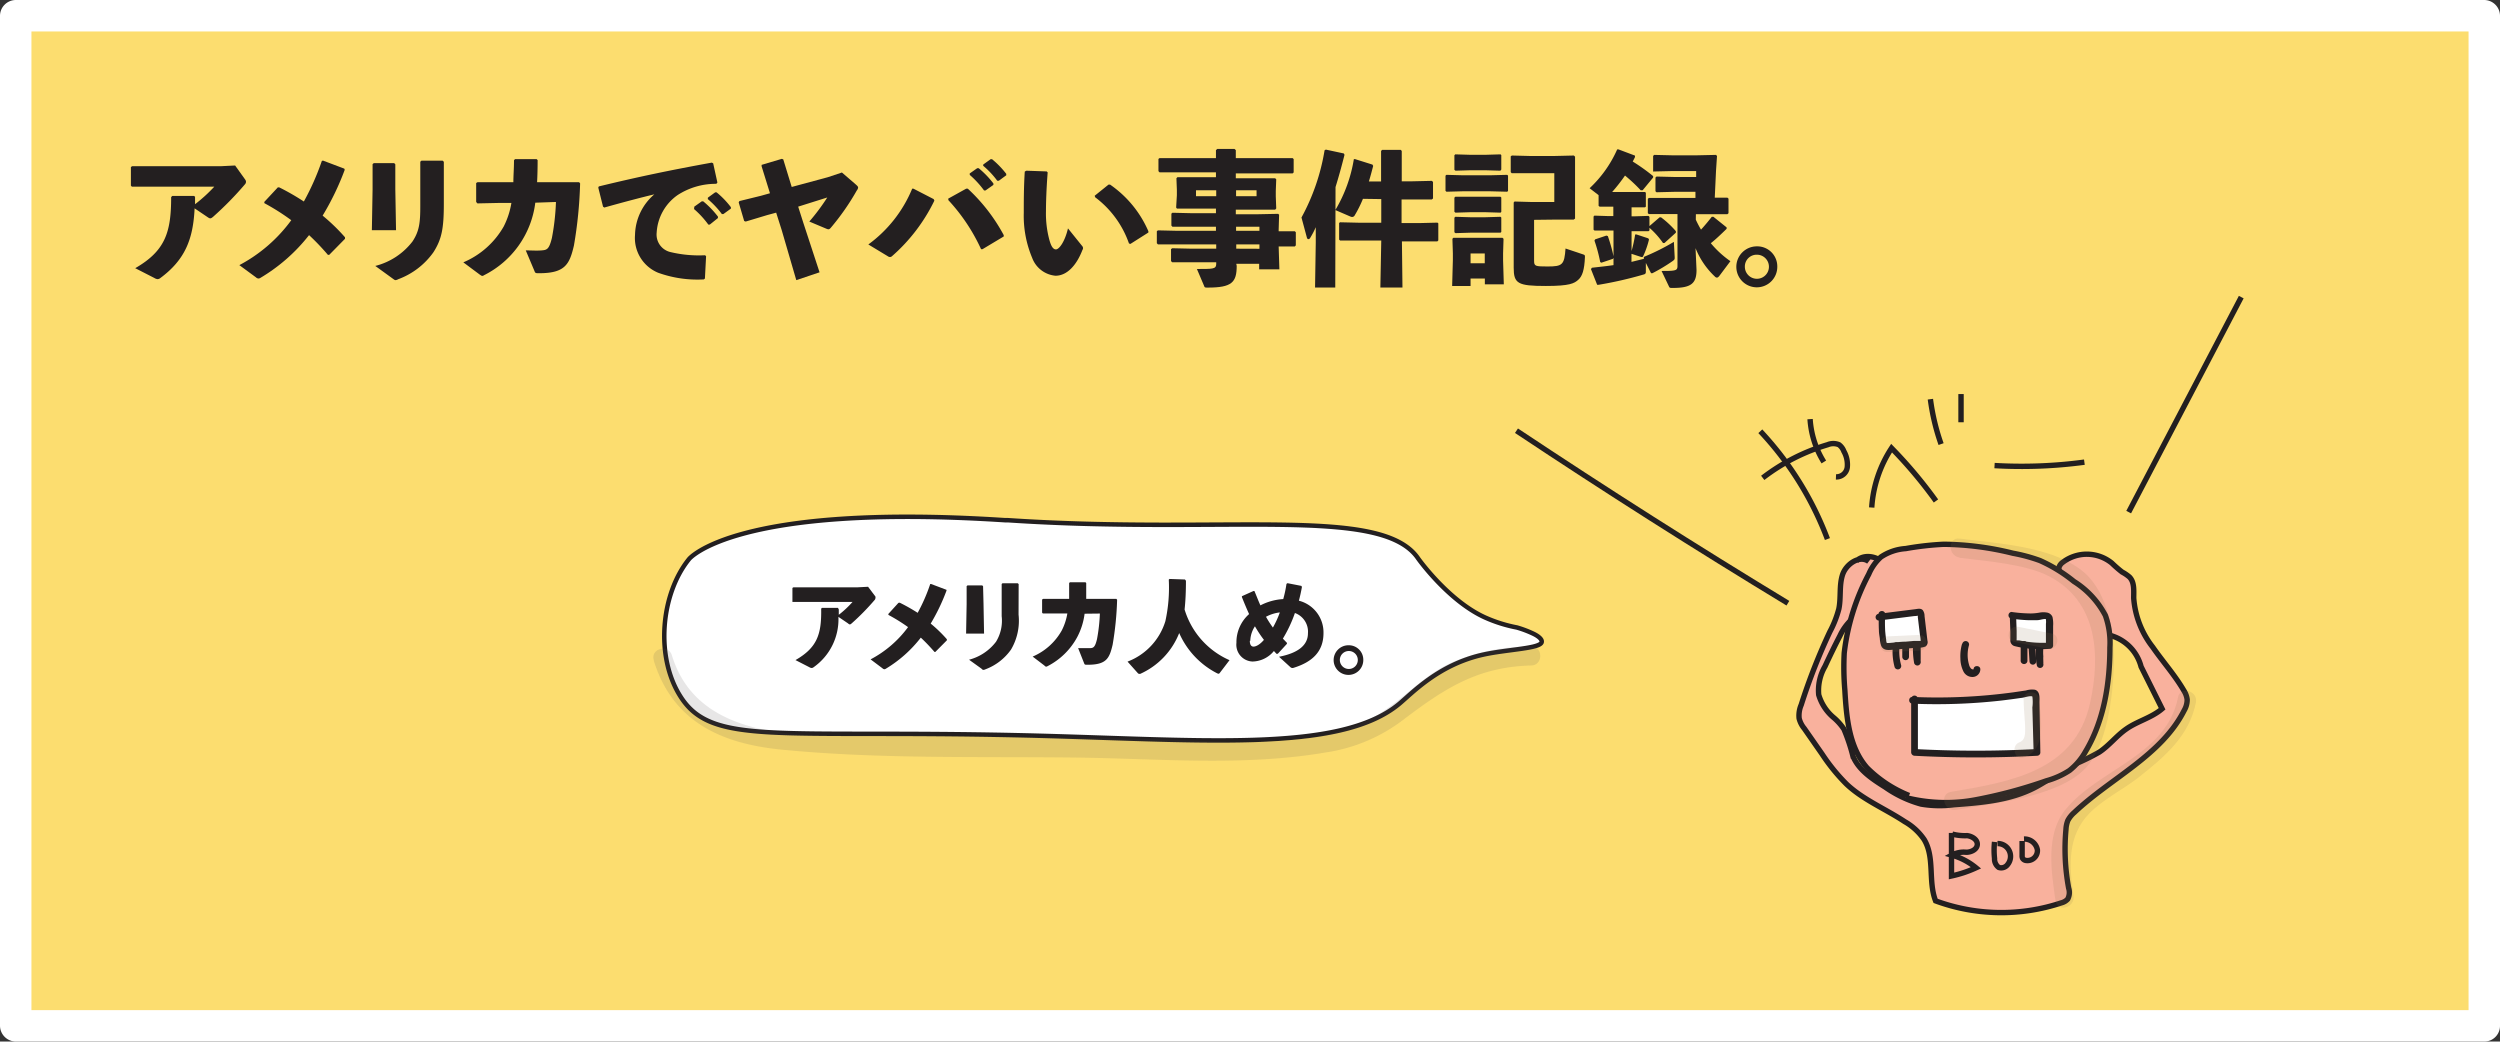 <svg xmlns="http://www.w3.org/2000/svg" viewBox="0 0 278.26 115.93"><rect x="0" y="0" width="278.26" height="115.93" fill="#333333" stroke="none"/><defs><style>.cls-1{fill:#fcdd6f;}.cls-2,.cls-3{fill:#fff;}.cls-3,.cls-7,.cls-8{stroke:#231f20;stroke-miterlimit:10;}.cls-3{stroke-width:0.5px;}.cls-4{opacity:0.14;}.cls-5{fill:#534b4b;}.cls-6{fill:#231f20;}.cls-7{fill:#f9b19d;}.cls-7,.cls-8{stroke-width:0.6px;}.cls-8{fill:none;}.cls-9{fill:#896b4a;}</style></defs><g id="Layer_2" data-name="Layer 2"><g id="Layer_1-2" data-name="Layer 1"><rect class="cls-1" x="1.75" y="1.75" width="274.76" height="112.43"/><path class="cls-2" d="M276.51,112.43H1.75l1.75,1.75V1.75L1.75,3.5H276.51l-1.75-1.75V114.18a1.75,1.75,0,0,0,3.5,0V1.75A1.77,1.77,0,0,0,276.51,0H1.75A1.77,1.77,0,0,0,0,1.75V114.18a1.78,1.78,0,0,0,1.75,1.75H276.51A1.75,1.75,0,0,0,276.51,112.43Z"/><path class="cls-3" d="M165.32,68.74a15.8,15.8,0,0,0,3.51,1.1,12.08,12.08,0,0,1,1.91.73c.59.3.88.61.86.85,0,.78-3.79.83-6.59,1.46-4.89,1.11-7.79,4.23-9.28,5.47-6.74,5.58-22.35,3.94-42.2,3.49C86.43,81.23,79.29,83,75.79,77.6c-2.91-4.47-2.23-11.51.91-15.38,0,0,5.08-6.28,35.17-4.32l.31,0c24.21,1.62,41.46-1.67,45.61,4.18C157.79,62.1,161.19,66.89,165.32,68.74Z"/><g class="cls-4"><path class="cls-5" d="M72.76,73.5c2.1,6.86,7.56,9.29,14.27,9.94,10.79,1.06,21.85.75,32.69.88,9.22.11,18.7,1,27.85-.57a18.72,18.72,0,0,0,8.68-3.68c4.58-3.47,8.23-5.84,14.17-6,1.35,0,1.36-2.14,0-2.1a21.82,21.82,0,0,0-9.11,1.89c-2.79,1.35-4.83,3.63-7.39,5.33-6.78,4.53-17,3.3-24.72,3.11-9.29-.23-18.58-.26-27.87-.43-9-.17-23.25,1.84-26.55-8.94-.39-1.28-2.42-.74-2,.56Z"/></g><path class="cls-6" d="M21.71,21.9c0,.26,0,.59,0,.83a17.09,17.09,0,0,0,2.14-1.95H17.46l-2.78,0-.11-.12V18.59l.14-.09,2.71,0h7.15l1.6-.08L27.3,20a.43.43,0,0,1,.08.23.43.43,0,0,1-.13.3,36.51,36.51,0,0,1-3.53,3.6c-.26.22-.34.22-.58.06l-1.48-1c-.16,3.45-1.07,5.73-3.83,7.77a.5.5,0,0,1-.29.11.83.83,0,0,1-.36-.13l-2.13-1.09c3.35-1.93,4-4,4-7.91l.12-.13H21.6Z"/><path class="cls-6" d="M31.09,20.86a26.36,26.36,0,0,1,2.73,1.57,28.26,28.26,0,0,0,2-4.51l.12-.05,2.38.9.05.13A30,30,0,0,1,35.91,24a21,21,0,0,1,2.49,2.41v.17l-1.76,1.79H36.5a25.78,25.78,0,0,0-2.1-2.2A19.52,19.52,0,0,1,29,30.92a.46.46,0,0,1-.22.08.43.43,0,0,1-.29-.13l-1.85-1.36a17,17,0,0,0,5.78-5,25.1,25.1,0,0,0-3-1.9v-.14l1.51-1.62Z"/><path class="cls-6" d="M44,21.05l.08,4.57H41.39l.08-4.54V18.27l.13-.11h2.28l.12.13Zm5.4,1.65c0,2.75-.24,3.94-1.16,5.38a8.36,8.36,0,0,1-3.92,3,.69.69,0,0,1-.3.1c-.08,0-.16-.06-.32-.18L41.77,29.6a7.55,7.55,0,0,0,4.14-2.72c.77-1.16.87-2.12.87-3.94V18l.13-.12h2.36l.13.13Z"/><path class="cls-6" d="M59.58,22.56a10.46,10.46,0,0,1-5.7,8.07.41.41,0,0,1-.19.08c-.08,0-.15-.05-.31-.16L51.57,29.2a9.36,9.36,0,0,0,4.5-4,8.89,8.89,0,0,0,.85-2.61H55.44l-2.3.05L53,22.48V20.37l.15-.09,2.24,0h1.75c0-.73.07-1.53.07-2.44l.11-.13h2.41l.11.11q0,1.35-.06,2.46h2.68l2,0,.11.14a48.12,48.12,0,0,1-.69,6.91c-.49,2.11-1,3.08-3.87,3.08-.41,0-.43,0-.54-.29l-.95-2.25c.63,0,1.21.05,1.78,0s.82-.11,1.13-1.39a26.1,26.1,0,0,0,.45-4Z"/><path class="cls-6" d="M67.12,23l-.53-2.12.06-.13c4.48-1.09,8.06-1.83,12.58-2.65l.15.08.47,2.14-.12.14a7.79,7.79,0,0,0-4.32,1.26,5.47,5.47,0,0,0-2.32,4.17,2,2,0,0,0,1.55,2.17,13.56,13.56,0,0,0,3.84.35l.11.11L78.46,31l-.12.1a12.89,12.89,0,0,1-5.08-.74,4.18,4.18,0,0,1-2.58-4.21,6.11,6.11,0,0,1,2.15-4.52c-1.57.38-3.29.83-5.57,1.47Zm10.16,0,.83-.59.16,0a10.17,10.17,0,0,1,1.64,1.7l0,.16L79,25h-.16a10,10,0,0,0-1.59-1.73Zm1.51-1,.81-.59.16,0a9.57,9.57,0,0,1,1.59,1.65v.16l-.84.61h-.16a9.88,9.88,0,0,0-1.57-1.67Z"/><path class="cls-6" d="M89.4,24.76l1.82,5.55-2.59.87L87,25.59l-.61-1.92-1,.27L83,24.66l-.17-.06-.61-2.07.08-.15,2.4-.59,1-.28-.93-3,0-.16,2.25-.67.16.06.94,3.07,4-1.08,1.59-.53,1.54,1.33c.18.16.26.24.26.36a.6.6,0,0,1-.14.3,26.73,26.73,0,0,1-2.88,4.14c-.19.23-.27.23-.53.12l-1.88-.79a23.38,23.38,0,0,0,2-2.68L88.84,23Z"/><path class="cls-6" d="M104,22.33A19.51,19.51,0,0,1,99.3,28.5a.37.37,0,0,1-.24.11.48.48,0,0,1-.26-.1l-2.15-1.3A14.54,14.54,0,0,0,101.53,21l.14,0,2.25,1.16Zm1.54-.22,2-1.11.18,0a19.77,19.77,0,0,1,4,5.17l0,.15-2.37,1.42-.15,0a20.65,20.65,0,0,0-3.64-5.46Zm2.39-2.8.84-.59h.16a10.19,10.19,0,0,1,1.64,1.7l0,.16-.88.62h-.16a10.4,10.4,0,0,0-1.59-1.73Zm1.51-1,.82-.59.16,0A10,10,0,0,1,112,19.35l0,.16-.83.61H111a9.54,9.54,0,0,0-1.57-1.67Z"/><path class="cls-6" d="M114.23,19l2.27.08.11.11c-.14,1.78-.19,3.37-.19,4.3a11.38,11.38,0,0,0,.37,3.18c.17.62.38,1.09.74,1.09s1-.87,1.34-2.34l1.61,2a.34.34,0,0,1,0,.4c-.64,1.67-1.69,2.87-3,2.87a3.06,3.06,0,0,1-2.6-2,12.06,12.06,0,0,1-.93-5c0-1.3,0-2.84.11-4.59Zm7.61,2.79,1.54-1.24.18,0a12.15,12.15,0,0,1,4.26,5.19l0,.14-2,1.27-.16-.05a10.9,10.9,0,0,0-3.76-5.14Z"/><path class="cls-6" d="M137.65,29.59c0,1.83-.53,2.42-3.21,2.42-.33,0-.36,0-.42-.19l-.8-1.88c.75,0,1.44,0,1.71-.06s.44-.13.44-.52v-.17h-2.73l-2.17,0-.13-.13V27.73l.13-.1,2.17.05h2.73V27.2H131l-2.12,0-.12-.13V25.74l.12-.1,2.12.05h4.34v-.45h-2.72l-2.12,0-.12-.13V23.78l.12-.1,2.12.05h2.72v-.51h-2.23l-2.11,0-.09-.12.08-1.37v-.59l-.05-1.3.11-.12,2.06,0h2.23v-.54h-4l-2.28,0-.12-.13V17.69l.12-.09,2.28,0h4v-.89l.14-.13h1.93l.14.13v.89h3.87l2.46,0,.11.11v1.48l-.11.11-2.46,0h-3.87v.54h2.3l2.08,0,.12.12-.05,1.3v.59l.05,1.35-.12.14-2.08,0h-2.3v.51h2.31l2.4-.05.11.1-.05,1.67v.17l1.8,0,.11.11v1.46l-.11.12-1.8,0,.08,2.55h-2.25v-.62h-2.55Zm-4.53-8.41v.66h2.25v-.66Zm4.46.66h2.28v-.66h-2.28Zm2.6,3.85v-.45h-2.6v.45Zm0,2V27.2H137.6v.48Z"/><path class="cls-6" d="M148.62,32h-2.25l.08-5V25.29a9.13,9.13,0,0,1-.61,1.17.26.26,0,0,1-.21.16c-.08,0-.14-.07-.17-.18l-.6-2.23a23.5,23.5,0,0,0,2.57-7.48l.14-.08,2,.43.08.15c-.34,1.35-.67,2.53-1,3.59Zm3.08-9.87a13,13,0,0,1-.91,1.83.33.33,0,0,1-.29.19.49.49,0,0,1-.2-.05l-1.67-.72a16.09,16.09,0,0,0,2.06-5.67l.13,0,1.94.61.08.15c-.16.61-.31,1.19-.48,1.73h1.36V16.8l.12-.12h2.07l.11.12v3.38h1.19l2.16-.05.13.12v1.84l-.13.11-2.16,0H156v2.63h2l2-.05.09.08v1.9l-.11.11-1.94,0h-2L156.1,32h-2.46l.1-5.23h-2.47l-2.11,0-.11-.1V24.82l.1-.08,2.12.05h2.47V22.16Z"/><path class="cls-6" d="M161,21.34l-.11-.1V19.56l.09-.1,1.86.05h3l1.91-.05.1.08v1.72l-.1.08-1.91-.05h-3ZM163.68,31v.83h-2.05l.08-2.89v-.75l-.05-1.61.1-.11,1.84,0h1.64l2,0,.11.11-.05,1.61V29l.08,2.65h-2.11V31ZM162,19l-.12-.1V17.28l.1-.1,1.67.05h1.69l1.67-.05.09.08v1.61L167,19l-1.67-.05h-1.69Zm0,4.67-.12-.1V22l.1-.1,1.67,0h1.69l1.67,0,.09.08v1.61l-.09.08-1.67-.05h-1.69Zm0,2.28-.12-.1V24.23l.1-.1,1.67.05h1.69l1.67-.05.09.08v1.61l-.09.08-1.67,0h-1.69Zm3.26,2.26h-1.58V29.3h1.58Zm5.49-3.74V29c0,.63.11.66,1.5.66,1.66,0,1.87-.18,2-2l2,.67c.16.05.16.12.16.28-.06,1.44-.29,2.13-.74,2.53s-.93.69-3.61.69c-3.14,0-3.58-.27-3.58-2.05l0-2.91V24.4l0-1.86.09-.11,1.75.05H173v-3.2h-2.86l-1.88,0-.11-.12V17.4l.13-.09,1.94.05h2.89l2.07-.05.13.13,0,2V22l0,2.33-.15.11-1.89,0Z"/><path class="cls-6" d="M182.94,28.72l.06-.14a25,25,0,0,0,3.31-1.66l.09,1.71c0,.22,0,.25-.19.4a19.59,19.59,0,0,1-2.29,1.38l-.15,0-.58-1.15v1c0,.19-.09.26-.27.3a42.72,42.72,0,0,1-5,1.14l-.15,0-.69-1.75.11-.15c.89-.1,1.66-.18,2.4-.29v-.8l-.07.1-1.28.43-.13-.07a17.43,17.43,0,0,0-.64-2.39l.08-.14,1.25-.42.16.06a18.34,18.34,0,0,1,.63,2.24V25.66H179l-1.52,0-.11-.09V24.1l.09-.1,1.54.05h.57V23h0l-1.53,0-.11-.09V21.72l-1-.77A13.22,13.22,0,0,0,180,16.63l.15,0,1.83.69,0,.16c-.08.18-.17.34-.25.5A21.39,21.39,0,0,1,184,19.6v.16l-1.17,1.42-.21,0a17.83,17.83,0,0,0-1.75-1.64,19.54,19.54,0,0,1-1.43,1.83h2.06l1.59,0,.1.08V23l-.1.08-1.49,0v1h.3l1.59-.05.1.11v1.51l-.1.08-1.59,0h-.3v2.21A15.56,15.56,0,0,0,182,26.1l.16,0,1.3.43.08.13a9.92,9.92,0,0,1-.65,1.86c-.05.1-.12.11-.23.08l-1.07-.35v.9L183,28.8Zm5.81-4.27a11.7,11.7,0,0,0,.58,1.11c.43-.47.8-.92,1.2-1.43l.18,0,1.47,1.18v.16c-.64.62-1.19,1.15-1.76,1.6a11,11,0,0,0,2.18,2l-1.2,1.6c-.12.16-.21.23-.31.23a.35.35,0,0,1-.22-.12,8.83,8.83,0,0,1-2.15-3.16l.11,2.43c0,1.55-.66,2-2.67,2-.27,0-.33,0-.41-.19l-.81-1.7c.53,0,1.05,0,1.32-.05s.45-.1.45-.48V23.83h-1l-2.19,0-.11-.11V22.14l.11-.11,2.19,0h3l0-.68h-2.33l-2,.05-.12-.11V19.76l.12-.11,2,.05h2.41l0-.66h-2.68l-2.12.05L184,19V17.36l.11-.12,2.12.05h2.52l2.25-.05.11.12L191,19l-.14,3,1.41,0,.12.11v1.62l-.12.11-2.21,0h-1.3Zm-3.49,2.6h-.16a9.2,9.2,0,0,0-1.54-1.72v-.14l1.16-1h.16a10.37,10.37,0,0,1,1.65,1.54v.17Z"/><path class="cls-6" d="M197.82,29.68a2.28,2.28,0,1,1-2.28-2.26A2.23,2.23,0,0,1,197.82,29.68Zm-3.61,0a1.34,1.34,0,1,0,1.33-1.33A1.31,1.31,0,0,0,194.21,29.68Z"/><path class="cls-6" d="M93.36,67.83c0,.19,0,.43,0,.6A11.17,11.17,0,0,0,94.89,67h-4.6l-2,0L88.2,67V65.44l.11-.07,2,0h5.16l1.15-.06.82,1.09a.33.33,0,0,1,0,.16.32.32,0,0,1-.09.22,26.5,26.5,0,0,1-2.55,2.6c-.18.16-.24.16-.42,0l-1.06-.72a6.53,6.53,0,0,1-2.77,5.61.35.35,0,0,1-.21.08.54.54,0,0,1-.26-.09l-1.54-.79c2.42-1.39,2.91-2.88,2.86-5.72l.08-.09h1.79Z"/><path class="cls-6" d="M100.14,67.08a20.36,20.36,0,0,1,2,1.13A19.53,19.53,0,0,0,103.54,65l.09,0,1.72.65,0,.09a22.18,22.18,0,0,1-1.76,3.67,14.8,14.8,0,0,1,1.8,1.74v.12l-1.28,1.29h-.1a20.88,20.88,0,0,0-1.52-1.59,14.1,14.1,0,0,1-3.89,3.46.35.35,0,0,1-.16.06.33.33,0,0,1-.21-.1l-1.33-1a12.22,12.22,0,0,0,4.17-3.59,19.23,19.23,0,0,0-2.19-1.36v-.11L100,67.1Z"/><path class="cls-6" d="M109.47,67.22l.06,3.3h-2l.06-3.28v-2l.09-.08h1.65l.09.09Zm3.9,1.19a6.31,6.31,0,0,1-.84,3.89,6.08,6.08,0,0,1-2.83,2.19.67.67,0,0,1-.22.07c-.06,0-.12,0-.23-.13l-1.39-1a5.53,5.53,0,0,0,3-2,4.47,4.47,0,0,0,.63-2.85V65l.09-.08h1.7l.1.09Z"/><path class="cls-6" d="M120.72,68.31a7.59,7.59,0,0,1-.81,2.58,7.77,7.77,0,0,1-3.3,3.25.48.48,0,0,1-.14.06c-.06,0-.11,0-.22-.12l-1.31-1a6.73,6.73,0,0,0,3.24-2.91,6.46,6.46,0,0,0,.62-1.89h-1.07l-1.66,0-.08-.09V66.73l.11-.07,1.62,0H119c0-.52,0-1.1,0-1.76l.08-.09h1.74l.08.08c0,.65,0,1.24,0,1.77h1.93l1.43,0,.08.1a35.34,35.34,0,0,1-.5,5c-.36,1.53-.69,2.23-2.79,2.23-.31,0-.32,0-.4-.21L120,72.14c.45,0,.87,0,1.28,0s.6-.08.82-1a19,19,0,0,0,.32-2.85Z"/><path class="cls-6" d="M132,64.64c0,1.25-.05,2.26-.15,3.2a9,9,0,0,0,5,5.64l-1.1,1.44a.17.17,0,0,1-.13.07.58.58,0,0,1-.17-.06,9.18,9.18,0,0,1-4.2-4.47A8.32,8.32,0,0,1,126.92,75a.53.53,0,0,1-.15,0,.24.24,0,0,1-.11-.06l-1.16-1.3a7,7,0,0,0,4.21-4.5,17.35,17.35,0,0,0,.38-4.62l.08-.08,1.72.06Z"/><path class="cls-6" d="M142.11,72.79c-.12-.1-.22-.23-.32-.33a3.15,3.15,0,0,1-2.38,1.17,1.87,1.87,0,0,1-1.79-2.08,4.18,4.18,0,0,1,1.41-3.2c-.27-.59-.53-1.21-.8-1.89l0-.1,1.29-.58.1,0c.25.58.45,1.13.67,1.6a6.28,6.28,0,0,1,2.54-.7,13.3,13.3,0,0,0,.36-1.69l.11-.08,1.54.3.07.11c-.08.49-.23,1.15-.34,1.54a3.64,3.64,0,0,1,2.74,3.6c0,2.06-1.24,3.23-3.36,3.88a.34.34,0,0,1-.32-.08l-1.27-1.16c2.16-.42,3.22-1.31,3.22-2.61a2.21,2.21,0,0,0-1.45-2.26,14.9,14.9,0,0,1-1.34,2.85l.45.47v.11l-1,1.09Zm-3-1.47c0,.49.19.65.41.65s.66-.16,1.16-.75a13.61,13.61,0,0,1-1-1.51A3.1,3.1,0,0,0,139.16,71.32Zm3.29-3.15a4.33,4.33,0,0,0-1.49.48,11.64,11.64,0,0,0,.77,1.2A10.89,10.89,0,0,0,142.45,68.17Z"/><path class="cls-6" d="M151.74,73.46a1.65,1.65,0,1,1-1.64-1.64A1.61,1.61,0,0,1,151.74,73.46Zm-2.61,0a1,1,0,1,0,1-1A1,1,0,0,0,149.13,73.46Z"/><path class="cls-7" d="M208,62.5c-1-.76-2.53.27-2.92,1.48s-.15,2.55-.41,3.8a11.7,11.7,0,0,1-1,2.54,67,67,0,0,0-3.19,8.14,3,3,0,0,0-.23,1.5,2.84,2.84,0,0,0,.57,1.12l2,2.87a20.92,20.92,0,0,0,2.69,3.31C207.34,89,209.8,90,212,91.45a6.5,6.5,0,0,1,2.17,2c1.2,2,.42,4.65,1.27,6.82a21.14,21.14,0,0,0,14,.22,1.42,1.42,0,0,0,.7-.41,1.57,1.57,0,0,0,.11-1.23,23.82,23.82,0,0,1-.3-6.53,3.14,3.14,0,0,1,.21-1,3.21,3.21,0,0,1,.72-.89c4.08-3.85,9.7-6.35,12.23-11.36a2.37,2.37,0,0,0,.33-1.21,2.42,2.42,0,0,0-.37-1c-1-1.72-2.33-3.2-3.46-4.83a10.06,10.06,0,0,1-2.12-5.46c0-.83.1-1.77-.48-2.35a4.44,4.44,0,0,0-.81-.55,14.19,14.19,0,0,1-1.15-1,4.42,4.42,0,0,0-5.46-.08,1.1,1.1,0,0,0-.4.51c-.12.41.22.81.51,1.13a12.65,12.65,0,0,1,3.09,6.39,4.87,4.87,0,0,1,5.52,3.58l2.34,4.69c-1.16,1-2.76,1.38-4,2.26-1.08.75-1.89,1.84-3,2.57a24.81,24.81,0,0,1-3,1.45c-1.45.71-2.73,1.75-4.17,2.49-2.74,1.42-5.91,1.68-9,1.91a12.4,12.4,0,0,1-3.65-.07,12.88,12.88,0,0,1-4-1.89c-1.43-.9-2.95-1.89-3.59-3.45a20.76,20.76,0,0,0-1-3,6.21,6.21,0,0,0-1.1-1.25,5.23,5.23,0,0,1-1.71-2.58,5.33,5.33,0,0,1,.7-3.16c.53-1.15,1.09-2.3,1.67-3.42A5.84,5.84,0,0,1,206.05,69a15.15,15.15,0,0,1,2.44-1.34,3.65,3.65,0,0,0,1.83-4c-.45-1.5-2.61-2.3-3.72-1.2"/><path class="cls-7" d="M212.49,88.54a13.93,13.93,0,0,1-4.69-3.09c-2-2.29-2.28-5.58-2.46-8.62a30.26,30.26,0,0,1-.07-4.15A24.69,24.69,0,0,1,208,63.91,5.44,5.44,0,0,1,209.35,62a5.62,5.62,0,0,1,2.76-.94,33.6,33.6,0,0,1,4.23-.48,33,33,0,0,1,7.71,1,18.09,18.09,0,0,1,3,.81,17,17,0,0,1,3.79,2.33,9.86,9.86,0,0,1,3.5,3.79,9,9,0,0,1,.5,3.55c0,4-.65,8.15-2.72,11.6a7,7,0,0,1-1.77,2.09,9,9,0,0,1-2.59,1.16A53.29,53.29,0,0,1,220,89a18,18,0,0,1-7.94-.24"/><path class="cls-6" d="M218.37,71.71a5,5,0,0,0-.17,1.59,3.32,3.32,0,0,0,.33,1.42,1.11,1.11,0,0,0,1.05.63.87.87,0,0,0,.84-.85c0-.48-.77-.48-.75,0,0,.11,0,0,0,0s0,0,0,0v0h0s0,0,0,0,.06,0,0,0l-.07,0c.07,0-.13,0-.06,0a.37.37,0,0,1-.2-.14,1,1,0,0,1-.18-.38,3.94,3.94,0,0,1,0-2.18.38.38,0,0,0-.73-.2Z"/><path class="cls-2" d="M224.06,68.38l.1,2.87a.36.36,0,0,0,.06.2.26.26,0,0,0,.19.09,13.37,13.37,0,0,0,3.73.32l-.07-2.81a.7.7,0,0,0,0-.29c-.15-.3-.58-.25-.9-.18a10.94,10.94,0,0,1-3.33,0"/><path class="cls-6" d="M223.69,68.38l.07,1.94c0,.32,0,.65,0,1a.64.64,0,0,0,.49.6,11.06,11.06,0,0,0,1.9.3,14.25,14.25,0,0,0,2,0,.38.38,0,0,0,.37-.38l0-2.17a3.53,3.53,0,0,0-.07-1,.8.8,0,0,0-.62-.49,2.36,2.36,0,0,0-.79,0,5.67,5.67,0,0,1-1,.1,15.74,15.74,0,0,1-2.17-.17.38.38,0,0,0,0,.75c.63.08,1.25.15,1.88.17.32,0,.64,0,.95,0s.51-.09.77-.12a.53.53,0,0,1,.25,0s0,0,0,.07a1.68,1.68,0,0,1,0,.45v.47l0,2,.38-.37a13,13,0,0,1-3.35-.25l-.2,0s-.2-.08-.09,0,0,.07,0,0a1.48,1.48,0,0,1,0-.21l0-.84-.06-1.73c0-.48-.77-.49-.75,0Z"/><path class="cls-6" d="M224.91,71.67v1.8a.38.38,0,1,0,.75,0v-1.8a.38.38,0,0,0-.75,0Z"/><path class="cls-6" d="M225.79,72l.1,1.6a.38.38,0,0,0,.38.38.38.38,0,0,0,.37-.38l-.1-1.6a.38.38,0,0,0-.37-.37.38.38,0,0,0-.38.37Z"/><path class="cls-6" d="M226.62,72.17a7.09,7.09,0,0,0,.09,1.9.37.37,0,1,0,.72-.19,1.85,1.85,0,0,0,0-.23s0,0,0,0V73.6a.41.41,0,0,1,0-.11,3.11,3.11,0,0,1,0-.43,5.29,5.29,0,0,1,0-.89.37.37,0,0,0-.37-.37.38.38,0,0,0-.38.37Z"/><path class="cls-2" d="M209.51,68.38a15.13,15.13,0,0,0,.18,3.08.66.66,0,0,0,.21.45.6.6,0,0,0,.44.06l3.7-.3c.05,0,.1,0,.13,0a.23.23,0,0,0,0-.18l-.37-3.08c0-.08,0-.17-.09-.21a.31.31,0,0,0-.19,0l-4.45.56"/><path class="cls-6" d="M209.13,68.38a17.82,17.82,0,0,0,0,1.79c0,.3.06.6.1.89a2.91,2.91,0,0,0,.16.83c.26.57.86.46,1.37.42l1.8-.15.85-.07a2,2,0,0,0,.92-.14.61.61,0,0,0,.2-.65l-.11-.94-.21-1.79a1.1,1.1,0,0,0-.2-.66c-.22-.22-.51-.15-.79-.11l-4.14.52a.38.38,0,0,0,0,.75l4-.5a1.76,1.76,0,0,0,.46-.06c.09,0,.09,0,0-.05s-.09-.08-.08,0,0,.18,0,.23l.12,1,.12,1a4.6,4.6,0,0,1,.09.91l0-.18c.07-.13.05-.09-.09-.08l-.25,0-.45,0-.9.08c-.63,0-1.26.11-1.89.15-.07,0-.15,0-.2,0a.94.94,0,0,1-.07-.37c-.05-.31-.08-.62-.11-.94a17,17,0,0,1,0-1.89c0-.48-.73-.48-.75,0Z"/><path class="cls-6" d="M210.68,71.87a6.65,6.65,0,0,0,.2,2.39.38.38,0,0,0,.73-.2,5.75,5.75,0,0,1-.18-2.19.37.37,0,0,0-.37-.38.4.4,0,0,0-.38.38Z"/><path class="cls-6" d="M211.73,72v1.1a.38.38,0,0,0,.37.38.39.39,0,0,0,.38-.38V72a.38.38,0,0,0-.38-.37.38.38,0,0,0-.37.37Z"/><path class="cls-6" d="M212.92,72a9,9,0,0,0,.13,1.8.38.38,0,0,0,.47.26.4.4,0,0,0,.26-.46,1.55,1.55,0,0,1,0-.21s0-.08,0-.11,0,0,0,0,0-.28,0-.41c0-.28,0-.56,0-.84a.37.37,0,0,0-.37-.37.38.38,0,0,0-.38.37Z"/><path class="cls-2" d="M212.8,77.94a62,62,0,0,0,13.27-.82.37.37,0,0,1,.52.41l.17,6.2a121.52,121.52,0,0,1-13.63,0c0-2,0-4,0-6"/><path class="cls-6" d="M212.8,78.32a64.31,64.31,0,0,0,9.91-.34c.75-.09,1.51-.19,2.26-.3.24,0,1.06-.3,1.24-.15a4.42,4.42,0,0,1,0,1.21l.14,5,.38-.37a126.47,126.47,0,0,1-13.63,0l.37.37c0-2,0-4,0-6a.38.38,0,0,0-.75,0c0,2,0,4,0,6a.39.39,0,0,0,.38.38,126.47,126.47,0,0,0,13.63,0,.37.37,0,0,0,.37-.38L227,78.2c0-.49.1-1.24-.5-1.43a2.3,2.3,0,0,0-1,.08l-1.35.2a62.64,62.64,0,0,1-11.29.52c-.48,0-.48.73,0,.75Z"/><path class="cls-8" d="M196.2,53.19a22.16,22.16,0,0,1,7.22-3.69,1.64,1.64,0,0,1,1.27,0,1.6,1.6,0,0,1,.54.73,3,3,0,0,1,.38,1.77,1.22,1.22,0,0,1-1.26,1.08"/><path class="cls-8" d="M201.47,46.65A10.23,10.23,0,0,0,203,51.42"/><path class="cls-8" d="M195.93,48A36.12,36.12,0,0,1,203.4,60"/><path class="cls-8" d="M208.33,56.49a13.67,13.67,0,0,1,2.21-6.61,50.57,50.57,0,0,1,4.94,5.88"/><path class="cls-8" d="M214.86,44.43a24.59,24.59,0,0,0,1.19,5"/><path class="cls-8" d="M218.27,43.86V47"/><path class="cls-8" d="M222,51.82a52.57,52.57,0,0,0,10-.38"/><path class="cls-8" d="M236.93,57l12.53-23.93"/><path class="cls-8" d="M199,67.14q-15.3-9.28-30.21-19.2"/><path class="cls-8" d="M217.21,92.71V97.5a13.07,13.07,0,0,0,2.73-.91,7.39,7.39,0,0,0-2.69-1.41,2.74,2.74,0,0,1,1.59-.32c.55,0,1.2-.3,1.24-.85s-.57-.93-1.13-1a5.65,5.65,0,0,1-1.65-.17"/><path class="cls-8" d="M222,93.71a8.71,8.71,0,0,0,0,1.84,1.16,1.16,0,0,0,.47,1,.88.88,0,0,0,1-.34,1.43,1.43,0,0,0-1.14-2.32"/><path class="cls-8" d="M225.07,93.61v1.6a.7.7,0,0,0,.05.32.53.53,0,0,0,.31.23,1.11,1.11,0,0,0,1.34-1.17,1.46,1.46,0,0,0-1.49-1.2"/><g class="cls-4"><path class="cls-9" d="M225.24,77.9c0,.89.11,1.77.15,2.65,0,.64.19,1.79-.6,2.06-1,.36-.6,2.06.47,1.69,2.63-.91,1.85-4.27,1.73-6.4-.07-1.12-1.82-1.12-1.75,0Z"/></g><g class="cls-4"><path class="cls-9" d="M210.12,72.58l3.48-.16c1.12,0,1.12-1.8,0-1.75l-3.48.16c-1.12,0-1.13,1.8,0,1.75Z"/></g><g class="cls-4"><path class="cls-9" d="M224.2,71.45l3.7.76c1.1.22,1.57-1.47.47-1.69l-3.71-.75c-1.1-.23-1.57,1.46-.46,1.68Z"/></g><g class="cls-4"><path class="cls-9" d="M218.09,62.08c2.88.37,7.35.68,10,2.07,5.39,2.83,5.73,8.79,4.54,14.12-1.68,7.58-8.85,8.75-15.48,9.87-1.33.23-.77,2.25.56,2,4.08-.7,11.35-1.44,14.37-4.59,2.46-2.57,3.08-8,3.2-11.39s-.57-8.23-3.48-10.59c-3.43-2.78-9.46-3.08-13.69-3.62-1.33-.17-1.32,1.93,0,2.1Z"/></g><g class="cls-4"><path class="cls-9" d="M242.42,77.64c-1.31,6.5-8.82,7.93-12.53,12.48-2.23,2.73-1.57,6.92-1.1,10.14.2,1.34,2.22.77,2-.56-.5-3.33-.7-6.65,1.77-9.18,1.54-1.57,3.83-2.69,5.57-4.07,2.86-2.27,5.54-4.55,6.28-8.25.27-1.32-1.76-1.89-2-.56Z"/></g></g></g></svg>